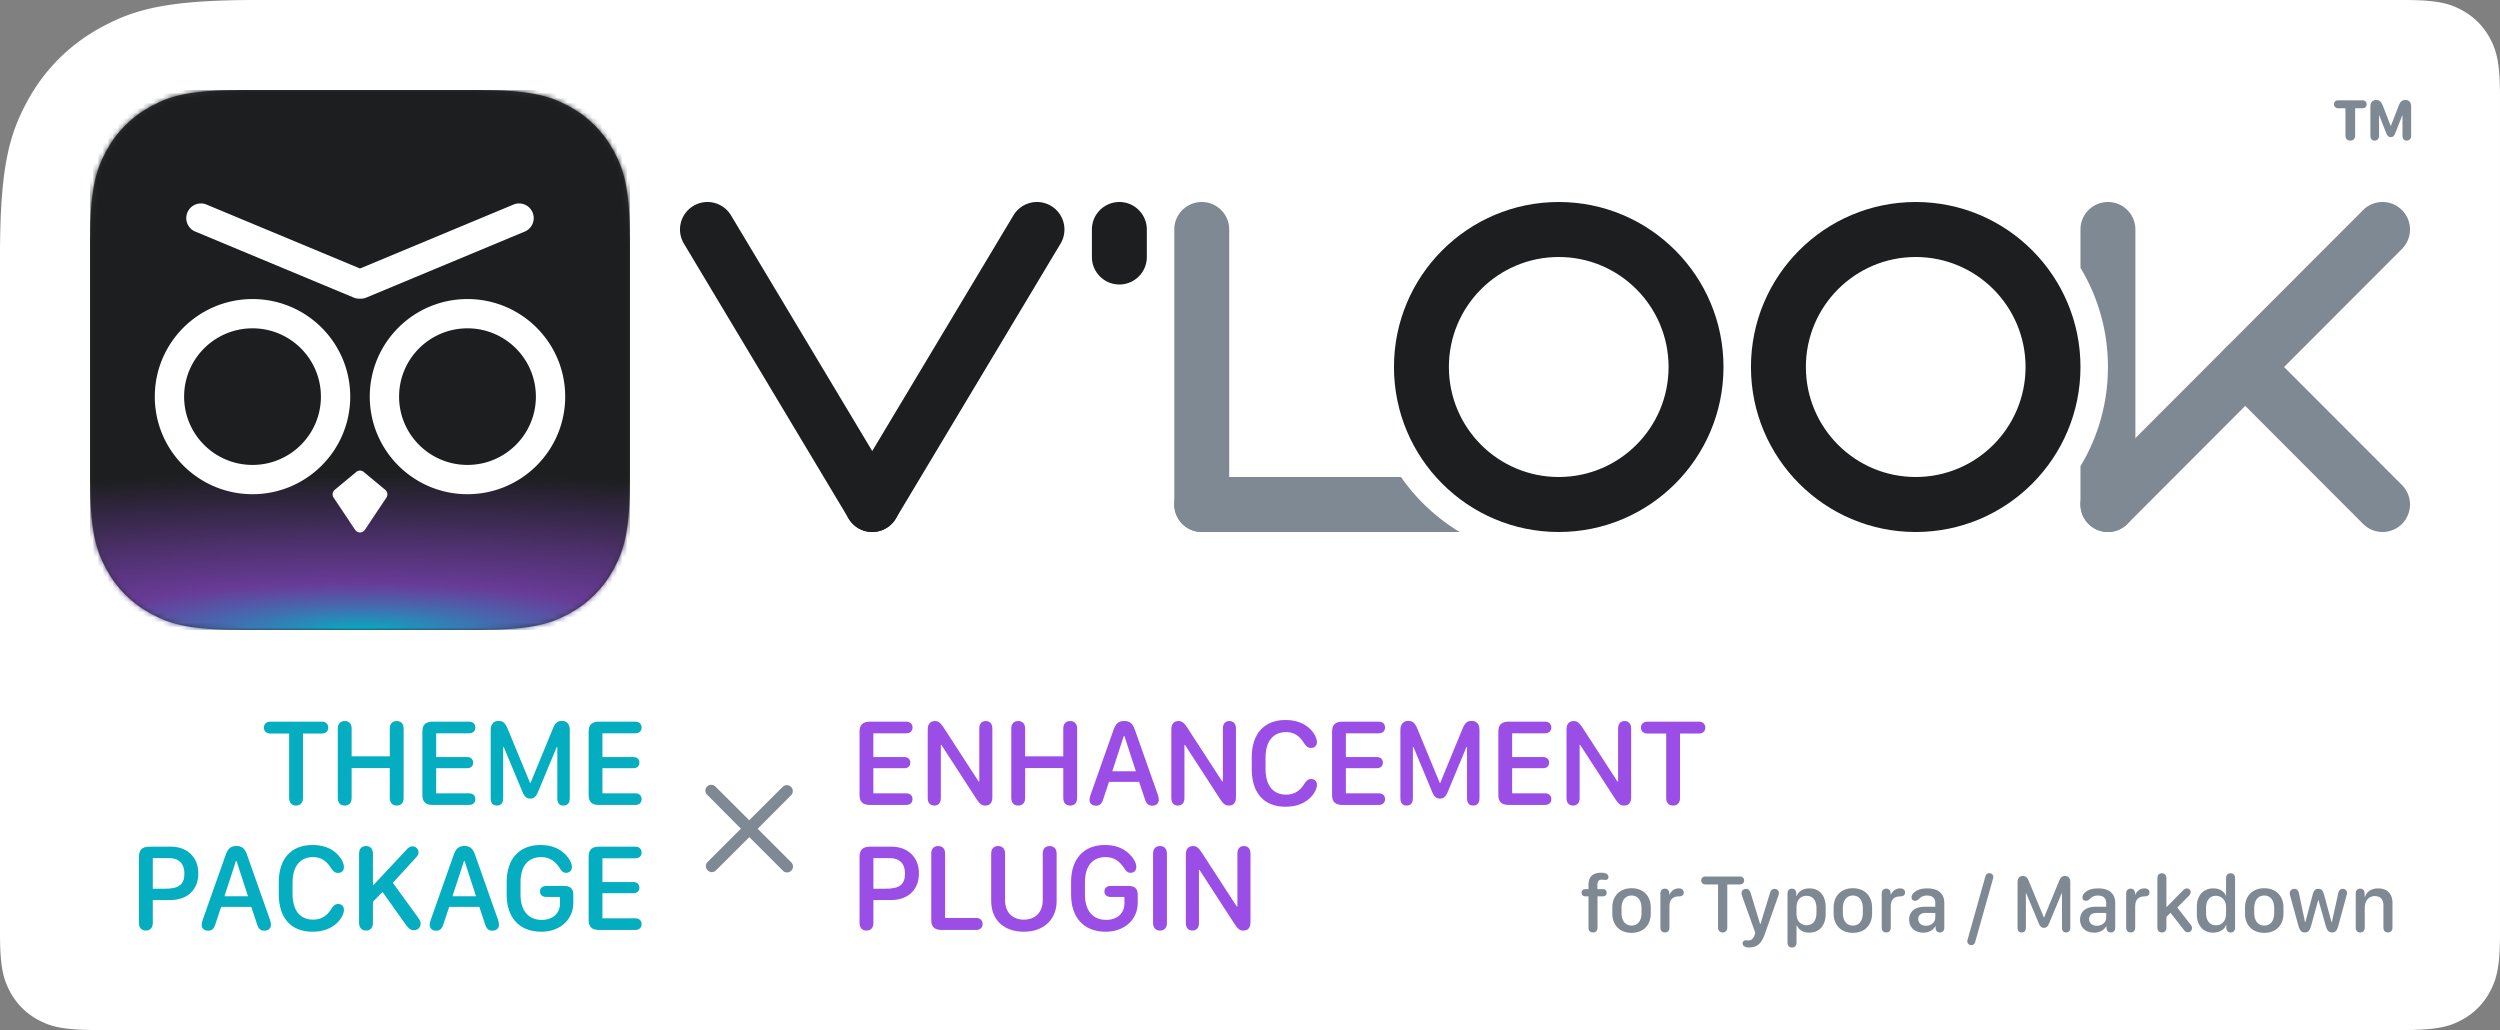 <svg width="500" height="206" viewBox="0 0 500 206" xmlns="http://www.w3.org/2000/svg" xmlns:xlink="http://www.w3.org/1999/xlink"><rect x="0" y="0" width="500" height="206" fill="#808080" stroke="none"/><defs><path d="M51.278 0H480.77c6.686 0 9.11.696 11.555 2.003a13.63 13.63 0 0 1 5.67 5.67c1.308 2.445 2.004 4.87 2.004 11.556v167.542c0 6.686-.696 9.11-2.003 11.555a13.63 13.63 0 0 1-5.67 5.67c-2.445 1.308-4.87 2.004-11.556 2.004H19.229c-6.686 0-9.11-.696-11.555-2.003a13.63 13.63 0 0 1-5.67-5.67C.695 195.881 0 193.456 0 186.77V51.278c0-17.83 1.857-24.296 5.343-30.815 3.486-6.518 8.602-11.634 15.12-15.12C26.982 1.857 33.447 0 51.278 0z" id="a"/><path d="M30.767 0h46.466C87.93 0 91.81 1.114 95.722 3.206c3.911 2.091 6.98 5.161 9.072 9.072 2.092 3.911 3.206 7.79 3.206 18.49v46.465c0 10.698-1.114 14.578-3.206 18.489-2.091 3.911-5.161 6.98-9.072 9.072-3.911 2.092-7.79 3.206-18.49 3.206H30.768c-10.698 0-14.578-1.114-18.489-3.206-3.911-2.091-6.98-5.161-9.072-9.072C1.114 91.81 0 87.932 0 77.232V30.768C0 20.07 1.114 16.19 3.206 12.278c2.091-3.911 5.161-6.98 9.072-9.072C16.19 1.114 20.068 0 30.768 0z" id="b"/><radialGradient cy="100%" fx="50%" fy="100%" r="72.558%" gradientTransform="matrix(0 -1 2.399 0 -1.9 1.5)" id="d"><stop stop-color="#04ADBF" offset="0%"/><stop stop-color="#9A4EE6" stop-opacity=".6" offset="30.303%"/><stop stop-color="#9A4EE6" stop-opacity=".35" offset="59.775%"/><stop stop-color="#9A4EE6" stop-opacity="0" offset="100%"/></radialGradient></defs><g fill="none" xlink:href="#a" fill-rule="evenodd"><use fill="#FFF" xlink:href="#a"/><path d="M48.767 18h46.466c10.698 0 14.578 1.114 18.489 3.206 3.911 2.091 6.98 5.161 9.072 9.072 2.092 3.911 3.206 7.79 3.206 18.49v46.465c0 10.698-1.114 14.578-3.206 18.489-2.091 3.911-5.161 6.98-9.072 9.072-3.911 2.092-7.79 3.206-18.49 3.206H48.768c-10.698 0-14.578-1.114-18.489-3.206-3.911-2.091-6.98-5.161-9.072-9.072-2.092-3.911-3.206-7.79-3.206-18.49V48.768c0-10.698 1.114-14.578 3.206-18.489 2.091-3.911 5.161-6.98 9.072-9.072C34.19 19.114 38.068 18 48.768 18z" fill="#303438"/><path d="M72.965 94.39l4.304 3.581a1.17 1.17 0 0 1 .225 1.55l-4.305 6.447a1.17 1.17 0 0 1-1.946 0l-4.305-6.447a1.17 1.17 0 0 1 .225-1.55l4.304-3.582a1.17 1.17 0 0 1 1.498 0zM50.719 59.812c10.793 0 19.543 8.736 19.543 19.513 0 10.777-8.75 19.514-19.543 19.514s-19.543-8.737-19.543-19.514 8.75-19.513 19.543-19.513zm42.994 0c10.793 0 19.543 8.736 19.543 19.513 0 10.777-8.75 19.514-19.543 19.514S74.17 90.103 74.17 79.326s8.75-19.513 19.543-19.513zM50.72 65.667c-7.555 0-13.68 6.115-13.68 13.66 0 7.543 6.125 13.659 13.68 13.659s13.68-6.116 13.68-13.66c0-7.544-6.125-13.66-13.68-13.66zm42.994 0c-7.555 0-13.68 6.115-13.68 13.66 0 7.543 6.125 13.659 13.68 13.659s13.68-6.116 13.68-13.66c0-7.544-6.125-13.66-13.68-13.66zm9.136-24.73a2.934 2.934 0 0 1 3.835 1.444 2.924 2.924 0 0 1-1.417 3.89L73.61 59.461l-.06.027a2.92 2.92 0 0 1-1.334.243c-.443.024-.9-.053-1.333-.243l-.044-.02-.032-.014L39.164 46.27a2.924 2.924 0 0 1-1.417-3.89 2.934 2.934 0 0 1 3.835-1.444l.06.028L72.215 53.7l30.574-12.736z" fill="#000"/><g transform="translate(18 18)"><mask id="c" fill="#fff"><use xlink:href="#b"/></mask><g mask="url(#c)"><path fill="#1C1E1F" d="M0 0h108v108H0z"/><path fill="url(#d)" d="M0 64.8h108V108H0z"/></g><g mask="url(#c)" fill="#FFF"><path d="M54.749 76.39l4.304 3.581a1.17 1.17 0 0 1 .225 1.55l-4.305 6.447a1.17 1.17 0 0 1-1.946 0l-4.305-6.447a1.17 1.17 0 0 1 .225-1.55l4.304-3.582a1.17 1.17 0 0 1 1.498 0zM32.503 41.812c10.793 0 19.543 8.736 19.543 19.513 0 10.777-8.75 19.514-19.543 19.514S12.96 72.103 12.96 61.326s8.75-19.513 19.543-19.513zm42.994 0c10.793 0 19.543 8.736 19.543 19.513 0 10.777-8.75 19.514-19.543 19.514s-19.543-8.737-19.543-19.514 8.75-19.513 19.543-19.513zm-42.994 5.854c-7.555 0-13.68 6.115-13.68 13.66 0 7.543 6.125 13.659 13.68 13.659s13.68-6.116 13.68-13.66c0-7.544-6.125-13.66-13.68-13.66zm42.994 0c-7.555 0-13.68 6.115-13.68 13.66 0 7.543 6.125 13.659 13.68 13.659s13.68-6.116 13.68-13.66c0-7.544-6.125-13.66-13.68-13.66zm9.136-24.73a2.934 2.934 0 0 1 3.835 1.444 2.924 2.924 0 0 1-1.417 3.89l-31.658 13.19-.06.027a2.92 2.92 0 0 1-1.334.243c-.443.024-.9-.053-1.333-.243l-.044-.02-.032-.014L20.948 28.27a2.924 2.924 0 0 1-1.417-3.89 2.934 2.934 0 0 1 3.835-1.444l.06.028L54 35.7l30.574-12.736z"/></g></g><g fill-rule="nonzero"><path d="M445.164 69.511a5.487 5.487 0 0 1 7.569-.19l.198.19 27.46 27.5a5.505 5.505 0 0 1 0 7.777 5.487 5.487 0 0 1-7.568.19l-.199-.19-27.46-27.5a5.505 5.505 0 0 1 0-7.777z" fill="#7F8994"/><path d="M480.391 42.012a5.487 5.487 0 0 0-7.568-.19l-.199.19-54.92 54.998a5.505 5.505 0 0 0 0 7.778 5.487 5.487 0 0 0 7.568.19l.199-.19 54.92-54.998a5.505 5.505 0 0 0 0-7.778z" fill="#7F8994"/><path d="M210.223 41.185a5.488 5.488 0 0 0-7.4 1.673l-.135.213-32.952 54.999a5.504 5.504 0 0 0 1.883 7.545 5.488 5.488 0 0 0 7.401-1.673l.135-.213 32.952-54.999a5.504 5.504 0 0 0-1.884-7.545z" fill="#1C1E1F"/><path d="M138.667 41.185a5.488 5.488 0 0 1 7.401 1.673l.134.213 32.953 54.999a5.504 5.504 0 0 1-1.884 7.545 5.488 5.488 0 0 1-7.401-1.673l-.134-.213-32.953-54.999a5.504 5.504 0 0 1 1.884-7.545z" fill="#1C1E1F"/><path d="M240.35 40.4a5.496 5.496 0 0 0-5.487 5.262l-.005.239v54.998c0 3.038 2.459 5.5 5.492 5.5a5.496 5.496 0 0 0 5.487-5.261l.005-.239V45.901c0-3.038-2.459-5.5-5.492-5.5z" fill="#7F8994"/><path d="M223.874 40.4a5.496 5.496 0 0 0-5.487 5.262l-.005.239v5.5c0 3.037 2.458 5.5 5.492 5.5a5.496 5.496 0 0 0 5.487-5.262l.005-.238v-5.5c0-3.038-2.46-5.5-5.492-5.5z" fill="#1C1E1F"/><path d="M421.587 40.4a5.496 5.496 0 0 1 5.492 5.5v55l-.005.238a5.496 5.496 0 0 1-5.487 5.261 5.496 5.496 0 0 1-5.492-5.5v-7.658a38.36 38.36 0 0 0 5.492-19.841 38.36 38.36 0 0 0-5.491-19.84V45.9l.004-.238a5.496 5.496 0 0 1 5.487-5.261zM280.193 95.4a38.684 38.684 0 0 0 11.741 11H240.35l-.238-.006a5.497 5.497 0 0 1-5.254-5.495c0-3.037 2.459-5.5 5.492-5.5z" fill="#7F8994"/><path d="M311.746 40.4c-18.199 0-32.952 14.775-32.952 33s14.753 33 32.952 33c18.2 0 32.953-14.775 32.953-33s-14.754-33-32.953-33zm0 11c12.133 0 21.969 9.85 21.969 22s-9.836 22-21.969 22c-12.132 0-21.968-9.85-21.968-22s9.836-22 21.968-22zM383.143 40.4c-18.199 0-32.952 14.775-32.952 33s14.753 33 32.952 33c18.2 0 32.952-14.775 32.952-33s-14.753-33-32.952-33zm0 11c12.133 0 21.968 9.85 21.968 22s-9.835 22-21.968 22-21.968-9.85-21.968-22 9.835-22 21.968-22z" fill="#1C1E1F"/></g><g fill="#7F8994" fill-rule="nonzero"><path d="M470.057 28.121c.603 0 .972-.387.972-1.02v-5.449h1.53c.445 0 .773-.34.773-.79 0-.458-.328-.798-.773-.798h-4.987c-.445 0-.779.34-.779.797 0 .451.334.791.78.791h1.517v5.45c0 .632.363 1.02.967 1.02zM474.926 28.121c.562 0 .885-.369.885-1.008v-4.025h.046l1.4 3.562c.23.586.505.786.903.786.393 0 .662-.188.89-.786l1.395-3.562h.053v4.025c0 .657.293 1.008.844 1.008.562 0 .885-.369.885-1.008v-5.86c0-.796-.416-1.253-1.143-1.253-.65 0-1.031.293-1.348 1.143l-1.547 4.002h-.064l-1.553-3.997c-.31-.837-.715-1.148-1.336-1.148-.715 0-1.16.475-1.16 1.254v5.86c0 .656.293 1.007.85 1.007z"/></g><g fill-rule="nonzero"><g fill="#04ADBF"><path d="M59.207 161.114c.854 0 1.391-.574 1.391-1.49V146.71h3.797c.757 0 1.257-.476 1.257-1.184s-.5-1.196-1.257-1.196H54.043c-.744 0-1.27.488-1.27 1.196 0 .696.526 1.184 1.27 1.184h3.784v12.915c0 .928.525 1.49 1.38 1.49zM79.348 161.114c.867 0 1.38-.561 1.38-1.514v-13.879c0-.952-.513-1.513-1.38-1.513-.878 0-1.391.561-1.391 1.513v5.542h-7.63v-5.542c0-.952-.512-1.513-1.379-1.513-.879 0-1.392.561-1.392 1.513v13.88c0 .952.513 1.513 1.392 1.513.867 0 1.38-.561 1.38-1.514v-5.993h7.629v5.993c0 .953.513 1.514 1.391 1.514zM84.475 159.015c0 1.367.66 1.977 2.1 1.977h7.214c.782 0 1.282-.452 1.282-1.16 0-.72-.5-1.171-1.282-1.171h-6.555v-5.018h6.201c.72 0 1.197-.427 1.197-1.11 0-.684-.476-1.123-1.197-1.123h-6.2v-4.749h6.579c.757 0 1.257-.452 1.257-1.16s-.5-1.171-1.257-1.171h-7.239c-1.44 0-2.1.622-2.1 1.977v12.708zM99.38 161.114c.818 0 1.257-.513 1.257-1.477v-10.242h.11l3.711 8.9c.44 1.074.891 1.428 1.6 1.428.695 0 1.135-.342 1.586-1.429l3.711-8.899h.11v10.242c0 .977.415 1.477 1.22 1.477.83 0 1.27-.513 1.27-1.477v-13.672c0-1.135-.573-1.782-1.562-1.782-.903 0-1.367.379-1.88 1.697l-4.407 10.705h-.097l-4.42-10.693c-.512-1.318-1-1.709-1.867-1.709-.989 0-1.587.66-1.587 1.782v13.672c0 .977.427 1.477 1.245 1.477zM117.727 159.015c0 1.367.66 1.977 2.1 1.977h7.214c.782 0 1.282-.452 1.282-1.16 0-.72-.5-1.171-1.282-1.171h-6.555v-5.018h6.201c.72 0 1.197-.427 1.197-1.11 0-.684-.477-1.123-1.197-1.123h-6.2v-4.749h6.579c.757 0 1.257-.452 1.257-1.16s-.5-1.171-1.257-1.171h-7.24c-1.44 0-2.099.622-2.099 1.977v12.708zM29.165 186.114c.88 0 1.392-.562 1.392-1.514v-4.59h3.503c3.406 0 5.603-2.038 5.603-5.346 0-3.21-2.185-5.335-5.53-5.335h-4.138c-1.586 0-2.209.599-2.209 2.149V184.6c0 .952.513 1.514 1.38 1.514zm1.392-8.362v-6.128h3.308c1.917 0 3.015 1.123 3.015 3.064 0 2.27-1.11 3.064-4.016 3.064h-2.307zM41.629 186.138c.744 0 1.16-.366 1.452-1.318l1.148-3.442h6.03l1.148 3.442c.28.94.72 1.318 1.464 1.318.794 0 1.319-.463 1.319-1.196 0-.305-.073-.635-.208-1.037l-4.577-12.952c-.415-1.233-1.014-1.758-2.124-1.758-1.111 0-1.71.537-2.137 1.758l-4.577 12.952c-.159.463-.232.78-.232 1.074 0 .708.525 1.16 1.294 1.16zm3.259-6.884l2.295-7.044h.134l2.283 7.044h-4.712zM55.752 178.826c0 4.773 2.442 7.52 6.75 7.52 2.015 0 3.638-.586 4.798-1.66.916-.818 1.49-1.905 1.49-2.722 0-.708-.452-1.172-1.185-1.172-.512 0-.83.232-1.27.866-.903 1.55-2.111 2.27-3.698 2.27-2.649 0-4.126-1.842-4.126-5.175v-2.221c0-3.26 1.49-5.115 4.126-5.115 1.563 0 2.686.732 3.65 2.32.44.646.793.854 1.33.854.696 0 1.172-.452 1.172-1.172 0-.733-.512-1.77-1.33-2.588-1.184-1.196-2.881-1.831-4.956-1.831-4.285 0-6.75 2.77-6.75 7.446v2.38zM82.742 186.053c.818 0 1.38-.55 1.38-1.33 0-.416-.123-.696-.684-1.453l-4.87-6.714 4.504-4.907c.5-.537.634-.794.634-1.16 0-.684-.525-1.22-1.22-1.22-.428 0-.77.195-1.245.732l-6.507 6.97h-.146v-6.25c0-.952-.513-1.514-1.38-1.514-.879 0-1.391.562-1.391 1.514v13.88c0 .951.525 1.513 1.404 1.513.866 0 1.367-.562 1.367-1.514v-4.248l1.916-1.965 4.76 6.69c.501.683.953.976 1.478.976zM87.234 186.138c.745 0 1.16-.366 1.453-1.318l1.147-3.442h6.03l1.148 3.442c.28.94.72 1.318 1.465 1.318.793 0 1.318-.463 1.318-1.196 0-.305-.073-.635-.207-1.037l-4.578-12.952c-.415-1.233-1.013-1.758-2.124-1.758-1.11 0-1.709.537-2.136 1.758l-4.578 12.952c-.159.463-.232.78-.232 1.074 0 .708.525 1.16 1.294 1.16zm3.26-6.884l2.294-7.044h.135l2.282 7.044h-4.712zM101.333 178.924c0 4.65 2.588 7.422 6.934 7.422 3.723 0 6.396-2.405 6.396-5.774v-1.587c0-1.233-.561-1.794-1.818-1.794h-3.565c-.806 0-1.282.403-1.282 1.098 0 .696.476 1.099 1.282 1.099h2.722v1.306c0 1.965-1.452 3.284-3.65 3.284-2.685 0-4.248-1.856-4.248-5.066v-2.442c0-3.259 1.502-5.053 4.163-5.053 1.733 0 2.869.903 3.845 2.441.342.513.647.708 1.11.708.697 0 1.16-.464 1.16-1.184 0-.806-.61-1.868-1.537-2.71-1.16-1.098-2.784-1.672-4.737-1.672-4.26 0-6.775 2.783-6.775 7.385v2.54zM117.727 184.014c0 1.368.66 1.978 2.1 1.978h7.214c.782 0 1.282-.452 1.282-1.16 0-.72-.5-1.172-1.282-1.172h-6.555v-5.017h6.201c.72 0 1.197-.427 1.197-1.11 0-.684-.477-1.124-1.197-1.124h-6.2v-4.748h6.579c.757 0 1.257-.452 1.257-1.16s-.5-1.172-1.257-1.172h-7.24c-1.44 0-2.099.623-2.099 1.978v12.707z"/></g><g fill="#7F8994"><path d="M319.503 185.489v-6.217h1.033c.505 0 .798-.277.798-.725 0-.455-.293-.724-.798-.724h-1.058v-.822c0-.74.293-1.066.88-1.066.35 0 .439.049.756.049.35 0 .578-.236.578-.602 0-.236-.114-.432-.326-.586-.244-.163-.618-.253-1.106-.253-1.71 0-2.564.79-2.564 2.523v.757h-.586c-.504 0-.797.269-.797.724 0 .456.3.725.797.725h.586v6.217c0 .635.334 1 .903 1 .57 0 .904-.365.904-1zM326.314 177.644c-2.246 0-3.85 1.432-3.85 3.882v1.147c0 2.482 1.604 3.898 3.85 3.898 2.238 0 3.841-1.416 3.841-3.898v-1.155c0-2.442-1.603-3.874-3.84-3.874zm0 1.465c1.237 0 1.986.968 1.986 2.498v1.001c0 1.554-.749 2.507-1.986 2.507-1.229 0-2.002-.953-2.002-2.507v-1c0-1.53.773-2.5 2.002-2.5zM333.89 185.489v-4.175c0-1.35.627-2.018 1.856-2.034.31-.008.545-.057.708-.171.195-.13.293-.334.293-.619 0-.268-.106-.488-.301-.618-.163-.13-.399-.195-.684-.195-.797 0-1.448.415-1.839 1.228h-.065v-.26c-.024-.578-.334-.912-.87-.912-.57 0-.904.367-.904 1.001v6.755c0 .635.317 1 .895 1 .578 0 .912-.365.912-1zM344.527 186.49c.57 0 .928-.383.928-.993v-8.61h2.53c.505 0 .839-.317.839-.79 0-.471-.334-.797-.838-.797h-6.901c-.497 0-.847.326-.847.798 0 .464.35.79.847.79h2.522v8.61c0 .618.35.992.92.992zM348.523 188.679a.67.67 0 0 0 .203.488c.212.212.594.326 1.075.326 1.554 0 2.482-.749 3.133-2.604l2.726-7.715c.081-.236.122-.407.122-.553 0-.489-.374-.847-.87-.847-.465 0-.766.285-.929.88l-1.888 6.151h-.073l-1.872-6.152c-.162-.594-.472-.879-.944-.879-.52 0-.903.366-.903.855 0 .146.033.325.106.545l2.637 7.348c0 .041-.106.456-.122.48-.196.66-.651 1.083-1.172 1.083-.212 0-.367-.033-.513-.033-.431 0-.716.253-.716.627zM359.306 188.5v-3.385h.09c.382.903 1.269 1.416 2.449 1.416 2.034 0 3.288-1.425 3.288-3.76v-1.343c0-2.327-1.237-3.751-3.248-3.751-1.22 0-2.189.57-2.539 1.497h-.09v-.53c-.024-.585-.34-.91-.886-.91-.562 0-.87.358-.87 1v9.766c0 .643.325 1.001.894 1.001.578 0 .912-.358.912-1.001zm0-5.672v-1.319c0-1.472.757-2.343 2.002-2.343 1.27 0 1.985.903 1.985 2.514v.847c0 1.595-.716 2.514-1.96 2.514-1.205 0-2.027-.887-2.027-2.213zM370.577 177.644c-2.246 0-3.85 1.432-3.85 3.882v1.147c0 2.482 1.604 3.898 3.85 3.898 2.238 0 3.841-1.416 3.841-3.898v-1.155c0-2.442-1.603-3.874-3.841-3.874zm0 1.465c1.237 0 1.986.968 1.986 2.498v1.001c0 1.554-.75 2.507-1.986 2.507-1.229 0-2.002-.953-2.002-2.507v-1c0-1.53.773-2.5 2.002-2.5zM378.153 185.489v-4.175c0-1.35.627-2.018 1.856-2.034.31-.008.545-.057.708-.171.195-.13.293-.334.293-.619 0-.268-.106-.488-.301-.618-.163-.13-.4-.195-.684-.195-.797 0-1.448.415-1.84 1.228h-.064v-.26c-.025-.578-.334-.912-.871-.912-.57 0-.903.367-.903 1.001v6.755c0 .635.317 1 .895 1 .578 0 .911-.365.911-1zM387.04 185.294h.09v.382c.04.513.358.814.854.814.562 0 .879-.358.879-.977v-4.923c0-1.872-1.213-2.913-3.385-2.913-.896 0-1.58.154-2.1.439-.724.39-1.066.879-1.066 1.375 0 .39.26.66.66.66.308 0 .52-.082.74-.294.496-.504.968-.748 1.652-.748 1.098 0 1.692.504 1.692 1.473v.765h-2.148c-1.92.008-3.076.976-3.076 2.563 0 1.563 1.13 2.62 2.807 2.62 1.066 0 1.93-.439 2.401-1.236zm-3.393-1.473c0-.79.553-1.237 1.513-1.237h1.896v.927c0 .928-.805 1.644-1.855 1.644-.928 0-1.554-.537-1.554-1.334zM395.023 188.443l3.597-12.76c.025-.065.041-.18.05-.269.007-.423-.35-.781-.798-.781-.375 0-.676.22-.773.57l-3.59 12.76a.78.78 0 0 0 .749 1.058c.367 0 .668-.22.765-.578zM404.341 186.49c.546 0 .839-.342.839-.985v-6.828h.073l2.474 5.933c.293.716.594.952 1.066.952.464 0 .757-.228 1.058-.952l2.474-5.933h.073v6.828c0 .651.277.985.814.985.553 0 .846-.342.846-.985v-9.114c0-.757-.382-1.188-1.041-1.188-.603 0-.912.252-1.254 1.13l-2.937 7.138h-.066l-2.946-7.13c-.341-.878-.667-1.138-1.245-1.138-.659 0-1.058.439-1.058 1.188v9.114c0 .651.285.985.83.985zM421.22 185.294h.09v.382c.04.513.357.814.854.814.561 0 .879-.358.879-.977v-4.923c0-1.872-1.213-2.913-3.386-2.913-.895 0-1.579.154-2.1.439-.724.39-1.065.879-1.065 1.375 0 .39.26.66.659.66.309 0 .52-.082.74-.294.497-.504.969-.748 1.652-.748 1.099 0 1.693.504 1.693 1.473v.765h-2.148c-1.921.008-3.077.976-3.077 2.563 0 1.563 1.132 2.62 2.808 2.62 1.066 0 1.929-.439 2.4-1.236zm-3.394-1.473c0-.79.554-1.237 1.514-1.237h1.896v.927c0 .928-.806 1.644-1.855 1.644-.928 0-1.555-.537-1.555-1.334zM427.038 185.489v-4.175c0-1.35.627-2.018 1.856-2.034.31-.008.545-.057.708-.171.195-.13.293-.334.293-.619 0-.268-.106-.488-.301-.618-.163-.13-.399-.195-.684-.195-.797 0-1.448.415-1.84 1.228h-.064v-.26c-.025-.578-.334-.912-.87-.912-.57 0-.904.367-.904 1.001v6.755c0 .635.317 1 .895 1 .578 0 .911-.365.911-1zM433.28 185.489v-2.124l.838-.798 2.645 3.402c.26.334.513.48.814.48.456 0 .83-.382.83-.83 0-.228-.106-.48-.317-.74l-2.629-3.37 2.336-2.368c.236-.244.334-.455.334-.7a.731.731 0 0 0-.757-.756c-.277 0-.513.122-.806.423l-3.198 3.255h-.09v-5.705c0-.634-.333-1-.903-1-.578 0-.903.366-.903 1v9.831c0 .635.333 1 .911 1 .57 0 .895-.365.895-1zM445.17 185.041h.09v.53c.032.585.35.919.878.919.57 0 .88-.358.88-1.001v-9.83c0-.635-.326-1.002-.904-1.002-.578 0-.903.367-.903 1.001v3.426h-.09c-.334-.879-1.27-1.407-2.466-1.407-2.002 0-3.288 1.432-3.288 3.678v1.497c0 2.246 1.262 3.679 3.256 3.679 1.245 0 2.286-.61 2.547-1.49zm-3.955-2.457v-.96c0-1.539.716-2.458 1.937-2.458 1.212 0 2.059.911 2.059 2.213v1.327c0 1.44-.782 2.344-2.019 2.344-1.245 0-1.977-.912-1.977-2.466zM452.852 177.644c-2.246 0-3.85 1.432-3.85 3.882v1.147c0 2.482 1.604 3.898 3.85 3.898 2.238 0 3.841-1.416 3.841-3.898v-1.155c0-2.442-1.603-3.874-3.84-3.874zm0 1.465c1.237 0 1.986.968 1.986 2.498v1.001c0 1.554-.749 2.507-1.986 2.507-1.229 0-2.002-.953-2.002-2.507v-1c0-1.53.773-2.5 2.002-2.5zM459.631 184.96c.318 1.18.643 1.53 1.335 1.53.691 0 .993-.326 1.31-1.53l1.359-4.915h.065l1.392 4.915c.325 1.204.659 1.53 1.343 1.53.642 0 .968-.334 1.285-1.53l1.587-5.867c.065-.22.09-.375.09-.497 0-.488-.35-.83-.88-.83-.439 0-.756.334-.878.92l-1.261 5.72h-.082l-1.44-5.322c-.277-1.025-.562-1.318-1.188-1.318-.635 0-.912.293-1.18 1.318l-1.408 5.323h-.082l-1.204-5.705c-.114-.61-.44-.936-.912-.936-.553 0-.927.366-.927.895 0 .122.024.269.073.488l1.603 5.811zM478.495 185.497v-4.899c0-1.855-1.058-2.921-2.897-2.921-1.286 0-2.238.626-2.588 1.676h-.09v-.692c-.016-.594-.333-.928-.878-.928-.554 0-.896.367-.896.977v6.779c0 .635.326 1 .904 1 .57 0 .903-.365.903-1v-3.874c0-1.489.79-2.392 2.035-2.392 1.09 0 1.692.667 1.692 1.88v4.386c0 .635.334 1 .912 1 .57 0 .903-.357.903-.992z"/></g><path d="M143.19 174.076l6.674-6.653 6.714 6.714c.447.468 1.2.468 1.668 0a1.167 1.167 0 0 0 0-1.669l-6.714-6.713 6.673-6.694c.468-.468.488-1.22 0-1.668a1.156 1.156 0 0 0-1.688 0l-6.674 6.653-6.754-6.735a1.167 1.167 0 0 0-1.668 0c-.468.448-.448 1.2.02 1.648l6.734 6.775-6.653 6.653c-.468.448-.468 1.22.02 1.689.469.468 1.201.468 1.649 0z" fill="#7F8994"/><g fill="#9A4EE6"><path d="M171.91 159.015c0 1.367.658 1.977 2.099 1.977h7.214c.781 0 1.282-.452 1.282-1.16 0-.72-.5-1.171-1.282-1.171h-6.555v-5.018h6.201c.72 0 1.196-.427 1.196-1.11 0-.684-.476-1.123-1.196-1.123h-6.201v-4.749h6.58c.756 0 1.257-.452 1.257-1.16s-.5-1.171-1.257-1.171h-7.24c-1.44 0-2.099.622-2.099 1.977v12.708zM188.169 159.637v-10.644h.122l7.02 10.84c.646.976 1.037 1.281 1.757 1.281.928 0 1.404-.586 1.404-1.672v-13.757c0-.916-.489-1.477-1.319-1.477s-1.294.561-1.294 1.477v10.607h-.134l-6.958-10.717c-.598-.904-1.025-1.367-1.746-1.367-.976 0-1.477.598-1.477 1.72v13.71c0 .915.489 1.476 1.319 1.476s1.306-.561 1.306-1.477zM214.048 161.114c.867 0 1.38-.561 1.38-1.514v-13.879c0-.952-.513-1.513-1.38-1.513-.88 0-1.392.561-1.392 1.513v5.542h-7.63v-5.542c0-.952-.512-1.513-1.379-1.513-.878 0-1.391.561-1.391 1.513v13.88c0 .952.513 1.513 1.391 1.513.867 0 1.38-.561 1.38-1.514v-5.993h7.63v5.993c0 .953.512 1.514 1.39 1.514zM219.2 161.139c.744 0 1.159-.367 1.452-1.319l1.147-3.442h6.03l1.148 3.442c.28.94.72 1.319 1.465 1.319.793 0 1.318-.464 1.318-1.197 0-.305-.073-.634-.207-1.037l-4.578-12.952c-.415-1.233-1.013-1.758-2.124-1.758-1.11 0-1.709.537-2.136 1.758l-4.578 12.952c-.159.464-.232.78-.232 1.074 0 .708.525 1.16 1.294 1.16zm3.258-6.885l2.295-7.044h.135l2.282 7.044h-4.712zM236.887 159.637v-10.644h.122l7.02 10.84c.646.976 1.037 1.281 1.757 1.281.928 0 1.404-.586 1.404-1.672v-13.757c0-.916-.488-1.477-1.318-1.477-.83 0-1.294.561-1.294 1.477v10.607h-.135l-6.958-10.717c-.598-.904-1.025-1.367-1.745-1.367-.977 0-1.477.598-1.477 1.72v13.71c0 .915.488 1.476 1.318 1.476.83 0 1.306-.561 1.306-1.477zM250.352 153.827c0 4.773 2.44 7.52 6.75 7.52 2.014 0 3.638-.587 4.797-1.661.916-.818 1.49-1.904 1.49-2.722 0-.708-.452-1.172-1.184-1.172-.513 0-.83.232-1.27.867-.903 1.55-2.112 2.27-3.699 2.27-2.649 0-4.126-1.843-4.126-5.176v-2.221c0-3.26 1.49-5.115 4.126-5.115 1.563 0 2.686.732 3.65 2.32.44.646.794.854 1.33.854.697 0 1.173-.452 1.173-1.172 0-.733-.513-1.77-1.331-2.588-1.184-1.196-2.88-1.831-4.956-1.831-4.285 0-6.75 2.771-6.75 7.446v2.38zM266.416 159.015c0 1.367.66 1.977 2.1 1.977h7.214c.781 0 1.282-.452 1.282-1.16 0-.72-.5-1.171-1.282-1.171h-6.555v-5.018h6.2c.721 0 1.197-.427 1.197-1.11 0-.684-.476-1.123-1.196-1.123h-6.201v-4.749h6.58c.756 0 1.257-.452 1.257-1.16s-.5-1.171-1.258-1.171h-7.238c-1.44 0-2.1.622-2.1 1.977v12.708zM281.32 161.114c.819 0 1.258-.513 1.258-1.477v-10.242h.11l3.71 8.9c.44 1.074.892 1.428 1.6 1.428.696 0 1.135-.342 1.587-1.429l3.71-8.899h.11v10.242c0 .977.416 1.477 1.221 1.477.83 0 1.27-.513 1.27-1.477v-13.672c0-1.135-.574-1.782-1.563-1.782-.903 0-1.367.379-1.88 1.697l-4.406 10.705h-.098l-4.419-10.693c-.513-1.318-1-1.709-1.867-1.709-.99 0-1.587.66-1.587 1.782v13.672c0 .977.427 1.477 1.245 1.477zM299.668 159.015c0 1.367.659 1.977 2.1 1.977h7.214c.781 0 1.282-.452 1.282-1.16 0-.72-.5-1.171-1.282-1.171h-6.555v-5.018h6.2c.721 0 1.197-.427 1.197-1.11 0-.684-.476-1.123-1.196-1.123h-6.201v-4.749h6.58c.756 0 1.257-.452 1.257-1.16s-.5-1.171-1.258-1.171h-7.239c-1.44 0-2.1.622-2.1 1.977v12.708zM315.928 159.637v-10.644h.122l7.019 10.84c.647.976 1.037 1.281 1.758 1.281.927 0 1.403-.586 1.403-1.672v-13.757c0-.916-.488-1.477-1.318-1.477-.83 0-1.294.561-1.294 1.477v10.607h-.134l-6.958-10.717c-.598-.904-1.026-1.367-1.746-1.367-.976 0-1.477.598-1.477 1.72v13.71c0 .915.488 1.476 1.318 1.476.83 0 1.307-.561 1.307-1.477zM334.617 161.114c.854 0 1.391-.574 1.391-1.49V146.71h3.797c.756 0 1.257-.476 1.257-1.184s-.5-1.196-1.257-1.196h-10.352c-.745 0-1.27.488-1.27 1.196 0 .696.525 1.184 1.27 1.184h3.784v12.915c0 .928.525 1.49 1.38 1.49zM173.289 186.114c.878 0 1.391-.562 1.391-1.514v-4.59h3.504c3.405 0 5.603-2.038 5.603-5.346 0-3.21-2.185-5.335-5.53-5.335h-4.138c-1.587 0-2.21.599-2.21 2.149V184.6c0 .952.513 1.514 1.38 1.514zm1.391-8.362v-6.128h3.308c1.917 0 3.015 1.123 3.015 3.064 0 2.27-1.11 3.064-4.016 3.064h-2.307zM196.53 184.796c0-.72-.524-1.209-1.293-1.209h-6.214v-12.866c0-.952-.512-1.514-1.379-1.514-.879 0-1.392.562-1.392 1.514v13.293c0 1.368.66 1.978 2.1 1.978h6.885c.769 0 1.294-.476 1.294-1.196zM211.326 180.23v-9.533c0-.928-.537-1.49-1.392-1.49-.867 0-1.38.562-1.38 1.49v9.326c0 2.404-1.464 3.906-3.771 3.906-2.32 0-3.772-1.49-3.772-3.906v-9.326c0-.928-.537-1.49-1.392-1.49-.867 0-1.38.562-1.38 1.49v9.497c0 3.698 2.43 6.152 6.544 6.152 3.943 0 6.543-2.441 6.543-6.116zM214.219 178.924c0 4.65 2.588 7.422 6.933 7.422 3.723 0 6.397-2.405 6.397-5.774v-1.587c0-1.233-.562-1.794-1.82-1.794h-3.564c-.805 0-1.281.403-1.281 1.098 0 .696.476 1.099 1.281 1.099h2.723v1.306c0 1.965-1.453 3.284-3.65 3.284-2.686 0-4.248-1.856-4.248-5.066v-2.442c0-3.259 1.501-5.053 4.162-5.053 1.734 0 2.869.903 3.846 2.441.341.513.646.708 1.11.708.696 0 1.16-.464 1.16-1.184 0-.806-.61-1.868-1.538-2.71-1.16-1.098-2.783-1.672-4.736-1.672-4.26 0-6.775 2.783-6.775 7.385v2.54zM232.004 186.114c.867 0 1.38-.562 1.38-1.514v-13.879c0-.952-.513-1.514-1.38-1.514-.879 0-1.391.562-1.391 1.514v13.88c0 .951.525 1.513 1.391 1.513zM239.792 184.637v-10.645h.122l7.02 10.84c.647.977 1.037 1.282 1.757 1.282.928 0 1.404-.586 1.404-1.672v-13.758c0-.915-.488-1.477-1.318-1.477-.83 0-1.294.562-1.294 1.477v10.608h-.134l-6.958-10.717c-.599-.904-1.026-1.368-1.746-1.368-.977 0-1.477.598-1.477 1.722v13.708c0 .915.488 1.477 1.318 1.477.83 0 1.306-.562 1.306-1.477z"/></g></g></g></svg>